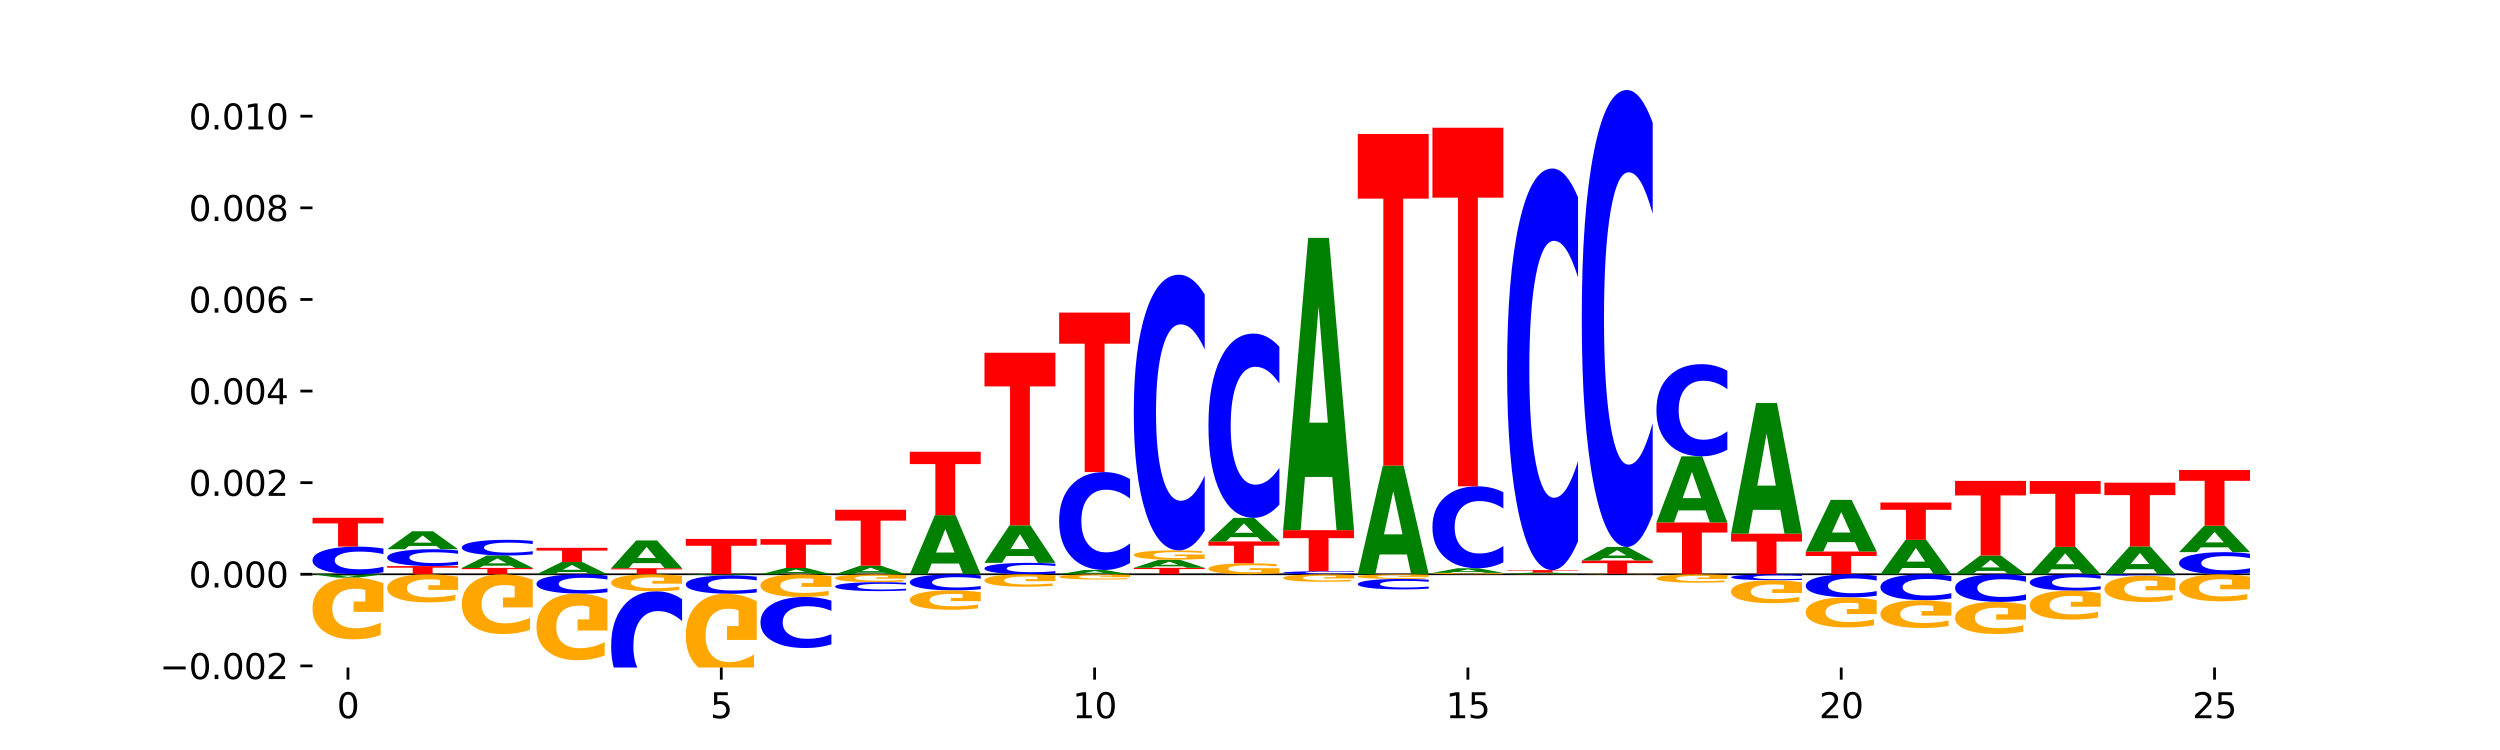 <?xml version="1.0" encoding="utf-8" standalone="no"?>
<!DOCTYPE svg PUBLIC "-//W3C//DTD SVG 1.1//EN"
  "http://www.w3.org/Graphics/SVG/1.1/DTD/svg11.dtd">
<svg xmlns:xlink="http://www.w3.org/1999/xlink" width="720pt" height="216pt" viewBox="0 0 720 216" xmlns="http://www.w3.org/2000/svg" version="1.1">
 <defs>
  <style type="text/css">*{stroke-linejoin: round; stroke-linecap: butt}</style>
 </defs>
 <g id="figure_1">
  <g id="patch_1">
   <path d="M 0 216 
L 720 216 
L 720 0 
L 0 0 
z
" style="fill: #ffffff"/>
  </g>
  <g id="axes_1">
   <g id="patch_2">
    <path d="M 90 192.24 
L 648 192.24 
L 648 25.92 
L 90 25.92 
z
" style="fill: #ffffff"/>
   </g>
   <g id="line2d_1">
    <path d="M 90 165.393 
L 648 165.393 
" clip-path="url(#p215712aae2)" style="fill: none; stroke: #000000; stroke-width: 0.5; stroke-linecap: square"/>
   </g>
   <g id="patch_3">
    <path d="M 110.428 164.822 
Q 108.719 165.105 106.871 165.249 
Q 105.024 165.393 103.011 165.393 
Q 97.01 165.393 93.505 164.32 
Q 90 163.246 90 161.41 
Q 90 159.568 93.505 158.496 
Q 97.01 157.422 103.011 157.422 
Q 105.024 157.422 106.871 157.567 
Q 108.719 157.71 110.428 157.993 
L 110.428 159.582 
Q 108.704 159.207 107.031 159.032 
Q 105.358 158.858 103.51 158.858 
Q 100.196 158.858 98.297 159.538 
Q 96.403 160.216 96.403 161.41 
Q 96.403 162.599 98.297 163.279 
Q 100.196 163.958 103.51 163.958 
Q 105.358 163.958 107.031 163.783 
Q 108.704 163.607 110.428 163.231 
L 110.428 164.822 
z
" clip-path="url(#p215712aae2)" style="fill: #0000ff"/>
   </g>
   <g id="patch_4">
    <path d="M 90 149.122 
L 110.428 149.122 
L 110.428 150.741 
L 103.079 150.741 
L 103.079 157.422 
L 97.363 157.422 
L 97.363 150.741 
L 90 150.741 
L 90 149.122 
z
" clip-path="url(#p215712aae2)" style="fill: #ff0000"/>
   </g>
   <g id="patch_5">
    <path d="M 111.503 163.036 
L 131.931 163.036 
L 131.931 163.496 
L 124.581 163.496 
L 124.581 165.393 
L 118.866 165.393 
L 118.866 163.496 
L 111.503 163.496 
L 111.503 163.036 
z
" clip-path="url(#p215712aae2)" style="fill: #ff0000"/>
   </g>
   <g id="patch_6">
    <path d="M 131.931 162.688 
Q 130.222 162.861 128.374 162.948 
Q 126.526 163.036 124.514 163.036 
Q 118.513 163.036 115.008 162.382 
Q 111.503 161.727 111.503 160.608 
Q 111.503 159.484 115.008 158.83 
Q 118.513 158.176 124.514 158.176 
Q 126.526 158.176 128.374 158.264 
Q 130.222 158.351 131.931 158.524 
L 131.931 159.493 
Q 130.206 159.264 128.534 159.158 
Q 126.861 159.051 125.013 159.051 
Q 121.699 159.051 119.8 159.466 
Q 117.906 159.88 117.906 160.608 
Q 117.906 161.332 119.8 161.747 
Q 121.699 162.161 125.013 162.161 
Q 126.861 162.161 128.534 162.054 
Q 130.206 161.947 131.931 161.718 
L 131.931 162.688 
z
" clip-path="url(#p215712aae2)" style="fill: #0000ff"/>
   </g>
   <g id="patch_7">
    <path d="M 125.653 157.234 
L 117.797 157.234 
L 116.557 158.176 
L 111.503 158.176 
L 118.72 153.003 
L 124.713 153.003 
L 131.931 158.176 
L 126.881 158.176 
L 125.653 157.234 
z
M 119.05 156.274 
L 124.388 156.274 
L 121.723 154.216 
L 119.05 156.274 
z
" clip-path="url(#p215712aae2)" style="fill: #008000"/>
   </g>
   <g id="patch_8">
    <path d="M 133.006 163.557 
L 153.434 163.557 
L 153.434 163.915 
L 146.084 163.915 
L 146.084 165.393 
L 140.369 165.393 
L 140.369 163.915 
L 133.006 163.915 
L 133.006 163.557 
z
" clip-path="url(#p215712aae2)" style="fill: #ff0000"/>
   </g>
   <g id="patch_9">
    <path d="M 147.156 162.906 
L 139.3 162.906 
L 138.059 163.557 
L 133.006 163.557 
L 140.223 159.982 
L 146.216 159.982 
L 153.434 163.557 
L 148.384 163.557 
L 147.156 162.906 
z
M 140.553 162.242 
L 145.891 162.242 
L 143.226 160.82 
L 140.553 162.242 
z
" clip-path="url(#p215712aae2)" style="fill: #008000"/>
   </g>
   <g id="patch_10">
    <path d="M 153.434 159.658 
Q 151.725 159.819 149.877 159.9 
Q 148.029 159.982 146.017 159.982 
Q 140.016 159.982 136.511 159.373 
Q 133.006 158.765 133.006 157.725 
Q 133.006 156.681 136.511 156.073 
Q 140.016 155.465 146.017 155.465 
Q 148.029 155.465 149.877 155.547 
Q 151.725 155.628 153.434 155.789 
L 153.434 156.689 
Q 151.709 156.477 150.037 156.378 
Q 148.364 156.279 146.516 156.279 
Q 143.202 156.279 141.302 156.664 
Q 139.408 157.048 139.408 157.725 
Q 139.408 158.398 141.302 158.784 
Q 143.202 159.168 146.516 159.168 
Q 148.364 159.168 150.037 159.069 
Q 151.709 158.969 153.434 158.757 
L 153.434 159.658 
z
" clip-path="url(#p215712aae2)" style="fill: #0000ff"/>
   </g>
   <g id="patch_11">
    <path d="M 168.659 164.753 
L 160.803 164.753 
L 159.562 165.393 
L 154.509 165.393 
L 161.726 161.878 
L 167.719 161.878 
L 174.936 165.393 
L 169.887 165.393 
L 168.659 164.753 
z
M 162.056 164.1 
L 167.393 164.1 
L 164.729 162.702 
L 162.056 164.1 
z
" clip-path="url(#p215712aae2)" style="fill: #008000"/>
   </g>
   <g id="patch_12">
    <path d="M 154.509 157.771 
L 174.936 157.771 
L 174.936 158.572 
L 167.587 158.572 
L 167.587 161.878 
L 161.872 161.878 
L 161.872 158.572 
L 154.509 158.572 
L 154.509 157.771 
z
" clip-path="url(#p215712aae2)" style="fill: #ff0000"/>
   </g>
   <g id="patch_13">
    <path d="M 176.012 163.645 
L 196.439 163.645 
L 196.439 163.986 
L 189.09 163.986 
L 189.09 165.393 
L 183.375 165.393 
L 183.375 163.986 
L 176.012 163.986 
L 176.012 163.645 
z
" clip-path="url(#p215712aae2)" style="fill: #ff0000"/>
   </g>
   <g id="patch_14">
    <path d="M 190.162 162.188 
L 182.306 162.188 
L 181.065 163.645 
L 176.012 163.645 
L 183.229 155.648 
L 189.222 155.648 
L 196.439 163.645 
L 191.39 163.645 
L 190.162 162.188 
z
M 183.559 160.704 
L 188.896 160.704 
L 186.232 157.523 
L 183.559 160.704 
z
" clip-path="url(#p215712aae2)" style="fill: #008000"/>
   </g>
   <g id="patch_15">
    <path d="M 197.514 155.204 
L 217.942 155.204 
L 217.942 157.192 
L 210.593 157.192 
L 210.593 165.393 
L 204.878 165.393 
L 204.878 157.192 
L 197.514 157.192 
L 197.514 155.204 
z
" clip-path="url(#p215712aae2)" style="fill: #ff0000"/>
   </g>
   <g id="patch_16">
    <path d="M 233.168 165.064 
L 225.311 165.064 
L 224.071 165.393 
L 219.017 165.393 
L 226.235 163.583 
L 232.228 163.583 
L 239.445 165.393 
L 234.396 165.393 
L 233.168 165.064 
z
M 226.564 164.728 
L 231.902 164.728 
L 229.237 164.007 
L 226.564 164.728 
z
" clip-path="url(#p215712aae2)" style="fill: #008000"/>
   </g>
   <g id="patch_17">
    <path d="M 219.017 155.253 
L 239.445 155.253 
L 239.445 156.877 
L 232.096 156.877 
L 232.096 163.583 
L 226.381 163.583 
L 226.381 156.877 
L 219.017 156.877 
L 219.017 155.253 
z
" clip-path="url(#p215712aae2)" style="fill: #ff0000"/>
   </g>
   <g id="patch_18">
    <path d="M 254.671 164.942 
L 246.814 164.942 
L 245.574 165.393 
L 240.52 165.393 
L 247.737 162.918 
L 253.731 162.918 
L 260.948 165.393 
L 255.898 165.393 
L 254.671 164.942 
z
M 248.067 164.483 
L 253.405 164.483 
L 250.74 163.498 
L 248.067 164.483 
z
" clip-path="url(#p215712aae2)" style="fill: #008000"/>
   </g>
   <g id="patch_19">
    <path d="M 240.52 146.804 
L 260.948 146.804 
L 260.948 149.947 
L 253.599 149.947 
L 253.599 162.918 
L 247.884 162.918 
L 247.884 149.947 
L 240.52 149.947 
L 240.52 146.804 
z
" clip-path="url(#p215712aae2)" style="fill: #ff0000"/>
   </g>
   <g id="patch_20">
    <path d="M 276.173 162.291 
L 268.317 162.291 
L 267.077 165.393 
L 262.023 165.393 
L 269.24 148.363 
L 275.234 148.363 
L 282.451 165.393 
L 277.401 165.393 
L 276.173 162.291 
z
M 269.57 159.13 
L 274.908 159.13 
L 272.243 152.356 
L 269.57 159.13 
z
" clip-path="url(#p215712aae2)" style="fill: #008000"/>
   </g>
   <g id="patch_21">
    <path d="M 262.023 130.099 
L 282.451 130.099 
L 282.451 133.661 
L 275.102 133.661 
L 275.102 148.363 
L 269.387 148.363 
L 269.387 133.661 
L 262.023 133.661 
L 262.023 130.099 
z
" clip-path="url(#p215712aae2)" style="fill: #ff0000"/>
   </g>
   <g id="patch_22">
    <path d="M 303.954 165.157 
Q 302.245 165.274 300.397 165.334 
Q 298.55 165.393 296.537 165.393 
Q 290.536 165.393 287.031 164.95 
Q 283.526 164.506 283.526 163.747 
Q 283.526 162.985 287.031 162.542 
Q 290.536 162.098 296.537 162.098 
Q 298.55 162.098 300.397 162.158 
Q 302.245 162.217 303.954 162.334 
L 303.954 162.991 
Q 302.23 162.836 300.557 162.764 
Q 298.884 162.692 297.036 162.692 
Q 293.722 162.692 291.823 162.973 
Q 289.929 163.253 289.929 163.747 
Q 289.929 164.238 291.823 164.519 
Q 293.722 164.8 297.036 164.8 
Q 298.884 164.8 300.557 164.728 
Q 302.23 164.655 303.954 164.5 
L 303.954 165.157 
z
" clip-path="url(#p215712aae2)" style="fill: #0000ff"/>
   </g>
   <g id="patch_23">
    <path d="M 297.676 160.129 
L 289.82 160.129 
L 288.58 162.098 
L 283.526 162.098 
L 290.743 151.29 
L 296.737 151.29 
L 303.954 162.098 
L 298.904 162.098 
L 297.676 160.129 
z
M 291.073 158.123 
L 296.411 158.123 
L 293.746 153.824 
L 291.073 158.123 
z
" clip-path="url(#p215712aae2)" style="fill: #008000"/>
   </g>
   <g id="patch_24">
    <path d="M 283.526 101.592 
L 303.954 101.592 
L 303.954 111.284 
L 296.605 111.284 
L 296.605 151.29 
L 290.89 151.29 
L 290.89 111.284 
L 283.526 111.284 
L 283.526 101.592 
z
" clip-path="url(#p215712aae2)" style="fill: #ff0000"/>
   </g>
   <g id="patch_25">
    <path d="M 319.179 165.168 
L 311.323 165.168 
L 310.083 165.393 
L 305.029 165.393 
L 312.246 164.156 
L 318.239 164.156 
L 325.457 165.393 
L 320.407 165.393 
L 319.179 165.168 
z
M 312.576 164.938 
L 317.914 164.938 
L 315.249 164.446 
L 312.576 164.938 
z
" clip-path="url(#p215712aae2)" style="fill: #008000"/>
   </g>
   <g id="patch_26">
    <path d="M 325.457 162.135 
Q 323.748 163.137 321.9 163.643 
Q 320.052 164.156 318.04 164.156 
Q 312.039 164.156 308.534 160.358 
Q 305.029 156.561 305.029 150.066 
Q 305.029 143.549 308.534 139.757 
Q 312.039 135.959 318.04 135.959 
Q 320.052 135.959 321.9 136.472 
Q 323.748 136.978 325.457 137.98 
L 325.457 143.601 
Q 323.732 142.273 322.06 141.655 
Q 320.387 141.038 318.539 141.038 
Q 315.225 141.038 313.326 143.444 
Q 311.432 145.843 311.432 150.066 
Q 311.432 154.272 313.326 156.677 
Q 315.225 159.077 318.539 159.077 
Q 320.387 159.077 322.06 158.46 
Q 323.732 157.836 325.457 156.508 
L 325.457 162.135 
z
" clip-path="url(#p215712aae2)" style="fill: #0000ff"/>
   </g>
   <g id="patch_27">
    <path d="M 305.029 90.026 
L 325.457 90.026 
L 325.457 98.984 
L 318.107 98.984 
L 318.107 135.959 
L 312.392 135.959 
L 312.392 98.984 
L 305.029 98.984 
L 305.029 90.026 
z
" clip-path="url(#p215712aae2)" style="fill: #ff0000"/>
   </g>
   <g id="patch_28">
    <path d="M 326.532 163.531 
L 346.96 163.531 
L 346.96 163.894 
L 339.61 163.894 
L 339.61 165.393 
L 333.895 165.393 
L 333.895 163.894 
L 326.532 163.894 
L 326.532 163.531 
z
" clip-path="url(#p215712aae2)" style="fill: #ff0000"/>
   </g>
   <g id="patch_29">
    <path d="M 340.682 163.105 
L 332.826 163.105 
L 331.585 163.531 
L 326.532 163.531 
L 333.749 161.197 
L 339.742 161.197 
L 346.96 163.531 
L 341.91 163.531 
L 340.682 163.105 
z
M 334.079 162.672 
L 339.417 162.672 
L 336.752 161.744 
L 334.079 162.672 
z
" clip-path="url(#p215712aae2)" style="fill: #008000"/>
   </g>
   <g id="patch_30">
    <path d="M 346.96 160.954 
Q 344.899 161.075 342.684 161.136 
Q 340.468 161.197 338.105 161.197 
Q 332.767 161.197 329.65 160.835 
Q 326.532 160.474 326.532 159.856 
Q 326.532 159.231 329.704 158.872 
Q 332.882 158.513 338.408 158.513 
Q 340.536 158.513 342.487 158.562 
Q 344.442 158.61 346.172 158.706 
L 346.172 159.241 
Q 344.387 159.118 342.619 159.058 
Q 340.852 158.997 339.076 158.997 
Q 335.789 158.997 334.008 159.22 
Q 332.227 159.442 332.227 159.856 
Q 332.227 160.266 333.944 160.49 
Q 335.661 160.713 338.82 160.713 
Q 339.68 160.713 340.417 160.701 
Q 341.154 160.687 341.74 160.66 
L 341.74 160.157 
L 338.375 160.157 
L 338.375 159.71 
L 346.96 159.71 
L 346.96 160.954 
z
" clip-path="url(#p215712aae2)" style="fill: #ffa600"/>
   </g>
   <g id="patch_31">
    <path d="M 346.96 152.823 
Q 345.251 155.643 343.403 157.07 
Q 341.555 158.513 339.543 158.513 
Q 333.542 158.513 330.037 147.821 
Q 326.532 137.128 326.532 118.843 
Q 326.532 100.491 330.037 89.815 
Q 333.542 79.123 339.543 79.123 
Q 341.555 79.123 343.403 80.566 
Q 345.251 81.993 346.96 84.813 
L 346.96 100.639 
Q 345.235 96.9 343.563 95.162 
Q 341.89 93.423 340.042 93.423 
Q 336.728 93.423 334.828 100.196 
Q 332.934 106.953 332.934 118.843 
Q 332.934 130.683 334.828 137.456 
Q 336.728 144.213 340.042 144.213 
Q 341.89 144.213 343.563 142.475 
Q 345.235 140.72 346.96 136.981 
L 346.96 152.823 
z
" clip-path="url(#p215712aae2)" style="fill: #0000ff"/>
   </g>
   <g id="patch_32">
    <path d="M 368.462 165.107 
Q 366.402 165.25 364.186 165.322 
Q 361.971 165.393 359.608 165.393 
Q 354.27 165.393 351.152 164.967 
Q 348.035 164.541 348.035 163.811 
Q 348.035 163.074 351.207 162.65 
Q 354.385 162.227 359.91 162.227 
Q 362.039 162.227 363.99 162.285 
Q 365.944 162.342 367.675 162.454 
L 367.675 163.085 
Q 365.89 162.941 364.122 162.869 
Q 362.355 162.798 360.579 162.798 
Q 357.292 162.798 355.511 163.06 
Q 353.73 163.323 353.73 163.811 
Q 353.73 164.295 355.447 164.56 
Q 357.164 164.823 360.322 164.823 
Q 361.183 164.823 361.92 164.808 
Q 362.657 164.792 363.243 164.76 
L 363.243 164.167 
L 359.878 164.167 
L 359.878 163.639 
L 368.462 163.639 
L 368.462 165.107 
z
" clip-path="url(#p215712aae2)" style="fill: #ffa600"/>
   </g>
   <g id="patch_33">
    <path d="M 348.035 155.94 
L 368.462 155.94 
L 368.462 157.166 
L 361.113 157.166 
L 361.113 162.227 
L 355.398 162.227 
L 355.398 157.166 
L 348.035 157.166 
L 348.035 155.94 
z
" clip-path="url(#p215712aae2)" style="fill: #ff0000"/>
   </g>
   <g id="patch_34">
    <path d="M 362.185 154.703 
L 354.329 154.703 
L 353.088 155.94 
L 348.035 155.94 
L 355.252 149.147 
L 361.245 149.147 
L 368.462 155.94 
L 363.413 155.94 
L 362.185 154.703 
z
M 355.582 153.442 
L 360.919 153.442 
L 358.255 150.74 
L 355.582 153.442 
z
" clip-path="url(#p215712aae2)" style="fill: #008000"/>
   </g>
   <g id="patch_35">
    <path d="M 368.462 145.343 
Q 366.754 147.229 364.906 148.183 
Q 363.058 149.147 361.046 149.147 
Q 355.045 149.147 351.54 141.999 
Q 348.035 134.851 348.035 122.626 
Q 348.035 110.358 351.54 103.221 
Q 355.045 96.072 361.046 96.072 
Q 363.058 96.072 364.906 97.037 
Q 366.754 97.991 368.462 99.877 
L 368.462 110.457 
Q 366.738 107.957 365.066 106.795 
Q 363.393 105.633 361.545 105.633 
Q 358.231 105.633 356.331 110.161 
Q 354.437 114.678 354.437 122.626 
Q 354.437 130.542 356.331 135.07 
Q 358.231 139.587 361.545 139.587 
Q 363.393 139.587 365.066 138.425 
Q 366.738 137.252 368.462 134.752 
L 368.462 145.343 
z
" clip-path="url(#p215712aae2)" style="fill: #0000ff"/>
   </g>
   <g id="patch_36">
    <path d="M 389.965 165.33 
Q 388.257 165.361 386.409 165.377 
Q 384.561 165.393 382.549 165.393 
Q 376.548 165.393 373.043 165.274 
Q 369.538 165.155 369.538 164.952 
Q 369.538 164.748 373.043 164.629 
Q 376.548 164.51 382.549 164.51 
Q 384.561 164.51 386.409 164.526 
Q 388.257 164.542 389.965 164.573 
L 389.965 164.749 
Q 388.241 164.708 386.568 164.688 
Q 384.896 164.669 383.048 164.669 
Q 379.733 164.669 377.834 164.744 
Q 375.94 164.82 375.94 164.952 
Q 375.94 165.084 377.834 165.159 
Q 379.733 165.234 383.048 165.234 
Q 384.896 165.234 386.568 165.215 
Q 388.241 165.195 389.965 165.154 
L 389.965 165.33 
z
" clip-path="url(#p215712aae2)" style="fill: #0000ff"/>
   </g>
   <g id="patch_37">
    <path d="M 369.538 152.687 
L 389.965 152.687 
L 389.965 154.993 
L 382.616 154.993 
L 382.616 164.51 
L 376.901 164.51 
L 376.901 154.993 
L 369.538 154.993 
L 369.538 152.687 
z
" clip-path="url(#p215712aae2)" style="fill: #ff0000"/>
   </g>
   <g id="patch_38">
    <path d="M 383.688 137.35 
L 375.832 137.35 
L 374.591 152.687 
L 369.538 152.687 
L 376.755 68.497 
L 382.748 68.497 
L 389.965 152.687 
L 384.916 152.687 
L 383.688 137.35 
z
M 377.085 121.724 
L 382.422 121.724 
L 379.758 88.236 
L 377.085 121.724 
z
" clip-path="url(#p215712aae2)" style="fill: #008000"/>
   </g>
   <g id="patch_39">
    <path d="M 405.191 159.693 
L 397.335 159.693 
L 396.094 165.393 
L 391.04 165.393 
L 398.258 134.102 
L 404.251 134.102 
L 411.468 165.393 
L 406.419 165.393 
L 405.191 159.693 
z
M 398.588 153.885 
L 403.925 153.885 
L 401.261 141.438 
L 398.588 153.885 
z
" clip-path="url(#p215712aae2)" style="fill: #008000"/>
   </g>
   <g id="patch_40">
    <path d="M 391.04 38.58 
L 411.468 38.58 
L 411.468 57.209 
L 404.119 57.209 
L 404.119 134.102 
L 398.404 134.102 
L 398.404 57.209 
L 391.04 57.209 
L 391.04 38.58 
z
" clip-path="url(#p215712aae2)" style="fill: #ff0000"/>
   </g>
   <g id="patch_41">
    <path d="M 432.971 165.357 
Q 430.911 165.375 428.695 165.384 
Q 426.479 165.393 424.117 165.393 
Q 418.779 165.393 415.661 165.338 
Q 412.543 165.284 412.543 165.19 
Q 412.543 165.095 415.716 165.04 
Q 418.893 164.986 424.419 164.986 
Q 426.548 164.986 428.498 164.993 
Q 430.453 165 432.184 165.015 
L 432.184 165.096 
Q 430.398 165.077 428.631 165.068 
Q 426.864 165.059 425.088 165.059 
Q 421.8 165.059 420.019 165.093 
Q 418.239 165.127 418.239 165.19 
Q 418.239 165.252 419.955 165.286 
Q 421.672 165.32 424.831 165.32 
Q 425.692 165.32 426.429 165.318 
Q 427.166 165.316 427.752 165.312 
L 427.752 165.235 
L 424.387 165.235 
L 424.387 165.167 
L 432.971 165.167 
L 432.971 165.357 
z
" clip-path="url(#p215712aae2)" style="fill: #ffa600"/>
   </g>
   <g id="patch_42">
    <path d="M 426.694 164.744 
L 418.837 164.744 
L 417.597 164.986 
L 412.543 164.986 
L 419.761 163.658 
L 425.754 163.658 
L 432.971 164.986 
L 427.922 164.986 
L 426.694 164.744 
z
M 420.09 164.497 
L 425.428 164.497 
L 422.763 163.969 
L 420.09 164.497 
z
" clip-path="url(#p215712aae2)" style="fill: #008000"/>
   </g>
   <g id="patch_43">
    <path d="M 432.971 161.966 
Q 431.262 162.805 429.415 163.229 
Q 427.567 163.658 425.555 163.658 
Q 419.553 163.658 416.048 160.48 
Q 412.543 157.302 412.543 151.866 
Q 412.543 146.412 416.048 143.239 
Q 419.553 140.06 425.555 140.06 
Q 427.567 140.06 429.415 140.489 
Q 431.262 140.913 432.971 141.752 
L 432.971 146.456 
Q 431.247 145.344 429.574 144.828 
Q 427.901 144.311 426.054 144.311 
Q 422.739 144.311 420.84 146.324 
Q 418.946 148.332 418.946 151.866 
Q 418.946 155.386 420.84 157.399 
Q 422.739 159.407 426.054 159.407 
Q 427.901 159.407 429.574 158.891 
Q 431.247 158.369 432.971 157.258 
L 432.971 161.966 
z
" clip-path="url(#p215712aae2)" style="fill: #0000ff"/>
   </g>
   <g id="patch_44">
    <path d="M 412.543 36.788 
L 432.971 36.788 
L 432.971 56.929 
L 425.622 56.929 
L 425.622 140.06 
L 419.907 140.06 
L 419.907 56.929 
L 412.543 56.929 
L 412.543 36.788 
z
" clip-path="url(#p215712aae2)" style="fill: #ff0000"/>
   </g>
   <g id="patch_45">
    <path d="M 454.474 165.386 
Q 452.414 165.39 450.198 165.392 
Q 447.982 165.393 445.62 165.393 
Q 440.282 165.393 437.164 165.382 
Q 434.046 165.371 434.046 165.352 
Q 434.046 165.333 437.219 165.322 
Q 440.396 165.311 445.922 165.311 
Q 448.051 165.311 450.001 165.312 
Q 451.956 165.314 453.687 165.317 
L 453.687 165.333 
Q 451.901 165.329 450.134 165.328 
Q 448.367 165.326 446.59 165.326 
Q 443.303 165.326 441.522 165.333 
Q 439.741 165.339 439.741 165.352 
Q 439.741 165.365 441.458 165.372 
Q 443.175 165.379 446.334 165.379 
Q 447.195 165.379 447.932 165.378 
Q 448.669 165.378 449.255 165.377 
L 449.255 165.361 
L 445.89 165.361 
L 445.89 165.348 
L 454.474 165.348 
L 454.474 165.386 
z
" clip-path="url(#p215712aae2)" style="fill: #ffa600"/>
   </g>
   <g id="patch_46">
    <path d="M 448.197 165.235 
L 440.34 165.235 
L 439.1 165.311 
L 434.046 165.311 
L 441.263 164.892 
L 447.257 164.892 
L 454.474 165.311 
L 449.424 165.311 
L 448.197 165.235 
z
M 441.593 165.157 
L 446.931 165.157 
L 444.266 164.99 
L 441.593 165.157 
z
" clip-path="url(#p215712aae2)" style="fill: #008000"/>
   </g>
   <g id="patch_47">
    <path d="M 434.046 164.192 
L 454.474 164.192 
L 454.474 164.328 
L 447.125 164.328 
L 447.125 164.892 
L 441.41 164.892 
L 441.41 164.328 
L 434.046 164.328 
L 434.046 164.192 
z
" clip-path="url(#p215712aae2)" style="fill: #ff0000"/>
   </g>
   <g id="patch_48">
    <path d="M 454.474 155.901 
Q 452.765 160.011 450.918 162.089 
Q 449.07 164.192 447.057 164.192 
Q 441.056 164.192 437.551 148.614 
Q 434.046 133.036 434.046 106.396 
Q 434.046 79.661 437.551 64.107 
Q 441.056 48.529 447.057 48.529 
Q 449.07 48.529 450.918 50.632 
Q 452.765 52.71 454.474 56.82 
L 454.474 79.876 
Q 452.75 74.429 451.077 71.896 
Q 449.404 69.363 447.557 69.363 
Q 444.242 69.363 442.343 79.231 
Q 440.449 89.074 440.449 106.396 
Q 440.449 123.647 442.343 133.514 
Q 444.242 143.358 447.557 143.358 
Q 449.404 143.358 451.077 140.825 
Q 452.75 138.269 454.474 132.821 
L 454.474 155.901 
z
" clip-path="url(#p215712aae2)" style="fill: #0000ff"/>
   </g>
   <g id="patch_49">
    <path d="M 475.977 165.382 
Q 473.917 165.388 471.701 165.391 
Q 469.485 165.393 467.123 165.393 
Q 461.785 165.393 458.667 165.376 
Q 455.549 165.359 455.549 165.33 
Q 455.549 165.301 458.722 165.284 
Q 461.899 165.267 467.425 165.267 
Q 469.554 165.267 471.504 165.269 
Q 473.459 165.272 475.189 165.276 
L 475.189 165.301 
Q 473.404 165.296 471.637 165.293 
Q 469.87 165.29 468.093 165.29 
Q 464.806 165.29 463.025 165.3 
Q 461.244 165.311 461.244 165.33 
Q 461.244 165.35 462.961 165.36 
Q 464.678 165.371 467.837 165.371 
Q 468.698 165.371 469.435 165.37 
Q 470.172 165.369 470.758 165.368 
L 470.758 165.344 
L 467.393 165.344 
L 467.393 165.323 
L 475.977 165.323 
L 475.977 165.382 
z
" clip-path="url(#p215712aae2)" style="fill: #ffa600"/>
   </g>
   <g id="patch_50">
    <path d="M 455.549 161.431 
L 475.977 161.431 
L 475.977 162.179 
L 468.628 162.179 
L 468.628 165.267 
L 462.913 165.267 
L 462.913 162.179 
L 455.549 162.179 
L 455.549 161.431 
z
" clip-path="url(#p215712aae2)" style="fill: #ff0000"/>
   </g>
   <g id="patch_51">
    <path d="M 469.699 160.719 
L 461.843 160.719 
L 460.603 161.431 
L 455.549 161.431 
L 462.766 157.522 
L 468.76 157.522 
L 475.977 161.431 
L 470.927 161.431 
L 469.699 160.719 
z
M 463.096 159.993 
L 468.434 159.993 
L 465.769 158.438 
L 463.096 159.993 
z
" clip-path="url(#p215712aae2)" style="fill: #008000"/>
   </g>
   <g id="patch_52">
    <path d="M 475.977 148.089 
Q 474.268 152.765 472.42 155.13 
Q 470.573 157.522 468.56 157.522 
Q 462.559 157.522 459.054 139.797 
Q 455.549 122.073 455.549 91.762 
Q 455.549 61.342 459.054 43.645 
Q 462.559 25.92 468.56 25.92 
Q 470.573 25.92 472.42 28.312 
Q 474.268 30.677 475.977 35.353 
L 475.977 61.587 
Q 474.253 55.388 472.58 52.507 
Q 470.907 49.625 469.06 49.625 
Q 465.745 49.625 463.846 60.853 
Q 461.952 72.053 461.952 91.762 
Q 461.952 111.389 463.846 122.617 
Q 465.745 133.817 469.06 133.817 
Q 470.907 133.817 472.58 130.935 
Q 474.253 128.026 475.977 121.828 
L 475.977 148.089 
z
" clip-path="url(#p215712aae2)" style="fill: #0000ff"/>
   </g>
   <g id="patch_53">
    <path d="M 477.052 150.471 
L 497.48 150.471 
L 497.48 153.381 
L 490.131 153.381 
L 490.131 165.393 
L 484.416 165.393 
L 484.416 153.381 
L 477.052 153.381 
L 477.052 150.471 
z
" clip-path="url(#p215712aae2)" style="fill: #ff0000"/>
   </g>
   <g id="patch_54">
    <path d="M 491.202 147 
L 483.346 147 
L 482.106 150.471 
L 477.052 150.471 
L 484.269 131.419 
L 490.263 131.419 
L 497.48 150.471 
L 492.43 150.471 
L 491.202 147 
z
M 484.599 143.464 
L 489.937 143.464 
L 487.272 135.886 
L 484.599 143.464 
z
" clip-path="url(#p215712aae2)" style="fill: #008000"/>
   </g>
   <g id="patch_55">
    <path d="M 497.48 129.516 
Q 495.771 130.459 493.923 130.936 
Q 492.076 131.419 490.063 131.419 
Q 484.062 131.419 480.557 127.844 
Q 477.052 124.269 477.052 118.156 
Q 477.052 112.021 480.557 108.452 
Q 484.062 104.877 490.063 104.877 
Q 492.076 104.877 493.923 105.359 
Q 495.771 105.836 497.48 106.779 
L 497.48 112.07 
Q 495.756 110.82 494.083 110.239 
Q 492.41 109.658 490.562 109.658 
Q 487.248 109.658 485.349 111.922 
Q 483.455 114.181 483.455 118.156 
Q 483.455 122.115 485.349 124.379 
Q 487.248 126.638 490.562 126.638 
Q 492.41 126.638 494.083 126.057 
Q 495.756 125.47 497.48 124.22 
L 497.48 129.516 
z
" clip-path="url(#p215712aae2)" style="fill: #0000ff"/>
   </g>
   <g id="patch_56">
    <path d="M 498.555 153.7 
L 518.983 153.7 
L 518.983 155.981 
L 511.633 155.981 
L 511.633 165.393 
L 505.918 165.393 
L 505.918 155.981 
L 498.555 155.981 
L 498.555 153.7 
z
" clip-path="url(#p215712aae2)" style="fill: #ff0000"/>
   </g>
   <g id="patch_57">
    <path d="M 512.705 146.843 
L 504.849 146.843 
L 503.609 153.7 
L 498.555 153.7 
L 505.772 116.057 
L 511.765 116.057 
L 518.983 153.7 
L 513.933 153.7 
L 512.705 146.843 
z
M 506.102 139.856 
L 511.44 139.856 
L 508.775 124.883 
L 506.102 139.856 
z
" clip-path="url(#p215712aae2)" style="fill: #008000"/>
   </g>
   <g id="patch_58">
    <path d="M 520.058 158.844 
L 540.486 158.844 
L 540.486 160.122 
L 533.136 160.122 
L 533.136 165.393 
L 527.421 165.393 
L 527.421 160.122 
L 520.058 160.122 
L 520.058 158.844 
z
" clip-path="url(#p215712aae2)" style="fill: #ff0000"/>
   </g>
   <g id="patch_59">
    <path d="M 534.208 156.134 
L 526.352 156.134 
L 525.111 158.844 
L 520.058 158.844 
L 527.275 143.966 
L 533.268 143.966 
L 540.486 158.844 
L 535.436 158.844 
L 534.208 156.134 
z
M 527.605 153.372 
L 532.943 153.372 
L 530.278 147.454 
L 527.605 153.372 
z
" clip-path="url(#p215712aae2)" style="fill: #008000"/>
   </g>
   <g id="patch_60">
    <path d="M 555.711 163.588 
L 547.855 163.588 
L 546.614 165.393 
L 541.561 165.393 
L 548.778 155.482 
L 554.771 155.482 
L 561.988 165.393 
L 556.939 165.393 
L 555.711 163.588 
z
M 549.108 161.748 
L 554.446 161.748 
L 551.781 157.806 
L 549.108 161.748 
z
" clip-path="url(#p215712aae2)" style="fill: #008000"/>
   </g>
   <g id="patch_61">
    <path d="M 541.561 144.724 
L 561.988 144.724 
L 561.988 146.822 
L 554.639 146.822 
L 554.639 155.482 
L 548.924 155.482 
L 548.924 146.822 
L 541.561 146.822 
L 541.561 144.724 
z
" clip-path="url(#p215712aae2)" style="fill: #ff0000"/>
   </g>
   <g id="patch_62">
    <path d="M 577.214 164.41 
L 569.358 164.41 
L 568.117 165.393 
L 563.064 165.393 
L 570.281 159.997 
L 576.274 159.997 
L 583.491 165.393 
L 578.442 165.393 
L 577.214 164.41 
z
M 570.611 163.409 
L 575.948 163.409 
L 573.284 161.262 
L 570.611 163.409 
z
" clip-path="url(#p215712aae2)" style="fill: #008000"/>
   </g>
   <g id="patch_63">
    <path d="M 563.064 138.495 
L 583.491 138.495 
L 583.491 142.688 
L 576.142 142.688 
L 576.142 159.997 
L 570.427 159.997 
L 570.427 142.688 
L 563.064 142.688 
L 563.064 138.495 
z
" clip-path="url(#p215712aae2)" style="fill: #ff0000"/>
   </g>
   <g id="patch_64">
    <path d="M 598.717 163.954 
L 590.861 163.954 
L 589.62 165.393 
L 584.566 165.393 
L 591.784 157.493 
L 597.777 157.493 
L 604.994 165.393 
L 599.945 165.393 
L 598.717 163.954 
z
M 592.114 162.488 
L 597.451 162.488 
L 594.787 159.346 
L 592.114 162.488 
z
" clip-path="url(#p215712aae2)" style="fill: #008000"/>
   </g>
   <g id="patch_65">
    <path d="M 584.566 138.534 
L 604.994 138.534 
L 604.994 142.231 
L 597.645 142.231 
L 597.645 157.493 
L 591.93 157.493 
L 591.93 142.231 
L 584.566 142.231 
L 584.566 138.534 
z
" clip-path="url(#p215712aae2)" style="fill: #ff0000"/>
   </g>
   <g id="patch_66">
    <path d="M 620.22 163.932 
L 612.363 163.932 
L 611.123 165.393 
L 606.069 165.393 
L 613.287 157.371 
L 619.28 157.371 
L 626.497 165.393 
L 621.448 165.393 
L 620.22 163.932 
z
M 613.616 162.443 
L 618.954 162.443 
L 616.29 159.252 
L 613.616 162.443 
z
" clip-path="url(#p215712aae2)" style="fill: #008000"/>
   </g>
   <g id="patch_67">
    <path d="M 606.069 139.013 
L 626.497 139.013 
L 626.497 142.594 
L 619.148 142.594 
L 619.148 157.371 
L 613.433 157.371 
L 613.433 142.594 
L 606.069 142.594 
L 606.069 139.013 
z
" clip-path="url(#p215712aae2)" style="fill: #ff0000"/>
   </g>
   <g id="patch_68">
    <path d="M 648 164.936 
Q 646.291 165.163 644.444 165.278 
Q 642.596 165.393 640.583 165.393 
Q 634.582 165.393 631.077 164.535 
Q 627.572 163.676 627.572 162.208 
Q 627.572 160.735 631.077 159.878 
Q 634.582 159.019 640.583 159.019 
Q 642.596 159.019 644.444 159.135 
Q 646.291 159.25 648 159.476 
L 648 160.747 
Q 646.276 160.446 644.603 160.307 
Q 642.93 160.167 641.083 160.167 
Q 637.768 160.167 635.869 160.711 
Q 633.975 161.254 633.975 162.208 
Q 633.975 163.159 635.869 163.703 
Q 637.768 164.245 641.083 164.245 
Q 642.93 164.245 644.603 164.106 
Q 646.276 163.965 648 163.665 
L 648 164.936 
z
" clip-path="url(#p215712aae2)" style="fill: #0000ff"/>
   </g>
   <g id="patch_69">
    <path d="M 641.723 157.632 
L 633.866 157.632 
L 632.626 159.019 
L 627.572 159.019 
L 634.789 151.404 
L 640.783 151.404 
L 648 159.019 
L 642.95 159.019 
L 641.723 157.632 
z
M 635.119 156.218 
L 640.457 156.218 
L 637.792 153.189 
L 635.119 156.218 
z
" clip-path="url(#p215712aae2)" style="fill: #008000"/>
   </g>
   <g id="patch_70">
    <path d="M 627.572 135.346 
L 648 135.346 
L 648 138.478 
L 640.651 138.478 
L 640.651 151.404 
L 634.936 151.404 
L 634.936 138.478 
L 627.572 138.478 
L 627.572 135.346 
z
" clip-path="url(#p215712aae2)" style="fill: #ff0000"/>
   </g>
   <g id="patch_71">
    <path d="M 104.15 165.571 
L 96.294 165.571 
L 95.054 165.393 
L 90 165.393 
L 97.217 166.367 
L 103.211 166.367 
L 110.428 165.393 
L 105.378 165.393 
L 104.15 165.571 
z
M 97.547 165.751 
L 102.885 165.751 
L 100.22 166.139 
L 97.547 165.751 
z
" clip-path="url(#p215712aae2)" style="fill: #008000"/>
   </g>
   <g id="patch_72">
    <path d="M 110.428 167.975 
Q 108.368 167.171 106.152 166.767 
Q 103.936 166.367 101.574 166.367 
Q 96.235 166.367 93.118 168.76 
Q 90 171.154 90 175.247 
Q 90 179.387 93.173 181.762 
Q 96.35 184.137 101.876 184.137 
Q 104.005 184.137 105.955 183.814 
Q 107.91 183.495 109.64 182.864 
L 109.64 179.321 
Q 107.855 180.133 106.088 180.533 
Q 104.32 180.937 102.544 180.937 
Q 99.257 180.937 97.476 179.461 
Q 95.695 177.989 95.695 175.247 
Q 95.695 172.53 97.412 171.047 
Q 99.129 169.568 102.288 169.568 
Q 103.148 169.568 103.886 169.652 
Q 104.623 169.741 105.209 169.924 
L 105.209 173.25 
L 101.844 173.25 
L 101.844 176.212 
L 110.428 176.212 
L 110.428 167.975 
z
" clip-path="url(#p215712aae2)" style="fill: #ffa600"/>
   </g>
   <g id="patch_73">
    <path d="M 131.931 166.126 
Q 129.87 165.76 127.655 165.576 
Q 125.439 165.393 123.076 165.393 
Q 117.738 165.393 114.621 166.485 
Q 111.503 167.576 111.503 169.442 
Q 111.503 171.33 114.676 172.412 
Q 117.853 173.495 123.379 173.495 
Q 125.507 173.495 127.458 173.348 
Q 129.413 173.202 131.143 172.914 
L 131.143 171.299 
Q 129.358 171.669 127.591 171.852 
Q 125.823 172.036 124.047 172.036 
Q 120.76 172.036 118.979 171.363 
Q 117.198 170.692 117.198 169.442 
Q 117.198 168.203 118.915 167.527 
Q 120.632 166.853 123.791 166.853 
Q 124.651 166.853 125.388 166.891 
Q 126.126 166.931 126.712 167.015 
L 126.712 168.531 
L 123.347 168.531 
L 123.347 169.882 
L 131.931 169.882 
L 131.931 166.126 
z
" clip-path="url(#p215712aae2)" style="fill: #ffa600"/>
   </g>
   <g id="patch_74">
    <path d="M 153.434 166.951 
Q 151.373 166.172 149.158 165.781 
Q 146.942 165.393 144.579 165.393 
Q 139.241 165.393 136.124 167.712 
Q 133.006 170.031 133.006 173.997 
Q 133.006 178.008 136.178 180.31 
Q 139.356 182.611 144.882 182.611 
Q 147.01 182.611 148.961 182.298 
Q 150.916 181.988 152.646 181.377 
L 152.646 177.944 
Q 150.861 178.73 149.093 179.118 
Q 147.326 179.509 145.55 179.509 
Q 142.263 179.509 140.482 178.08 
Q 138.701 176.653 138.701 173.997 
Q 138.701 171.365 140.418 169.928 
Q 142.135 168.495 145.294 168.495 
Q 146.154 168.495 146.891 168.577 
Q 147.628 168.662 148.214 168.84 
L 148.214 172.062 
L 144.849 172.062 
L 144.849 174.932 
L 153.434 174.932 
L 153.434 166.951 
z
" clip-path="url(#p215712aae2)" style="fill: #ffa600"/>
   </g>
   <g id="patch_75">
    <path d="M 174.936 165.793 
Q 173.228 165.595 171.38 165.495 
Q 169.532 165.393 167.52 165.393 
Q 161.519 165.393 158.014 166.144 
Q 154.509 166.895 154.509 168.179 
Q 154.509 169.468 158.014 170.217 
Q 161.519 170.968 167.52 170.968 
Q 169.532 170.968 171.38 170.867 
Q 173.228 170.767 174.936 170.569 
L 174.936 169.457 
Q 173.212 169.72 171.54 169.842 
Q 169.867 169.964 168.019 169.964 
Q 164.705 169.964 162.805 169.488 
Q 160.911 169.014 160.911 168.179 
Q 160.911 167.348 162.805 166.872 
Q 164.705 166.398 168.019 166.398 
Q 169.867 166.398 171.54 166.52 
Q 173.212 166.643 174.936 166.905 
L 174.936 165.793 
z
" clip-path="url(#p215712aae2)" style="fill: #0000ff"/>
   </g>
   <g id="patch_76">
    <path d="M 174.936 172.703 
Q 172.876 171.835 170.66 171.4 
Q 168.445 170.968 166.082 170.968 
Q 160.744 170.968 157.626 173.55 
Q 154.509 176.132 154.509 180.548 
Q 154.509 185.015 157.681 187.577 
Q 160.859 190.139 166.384 190.139 
Q 168.513 190.139 170.464 189.79 
Q 172.418 189.446 174.149 188.765 
L 174.149 184.943 
Q 172.363 185.818 170.596 186.25 
Q 168.829 186.686 167.053 186.686 
Q 163.766 186.686 161.985 185.094 
Q 160.204 183.506 160.204 180.548 
Q 160.204 177.617 161.921 176.017 
Q 163.638 174.421 166.796 174.421 
Q 167.657 174.421 168.394 174.512 
Q 169.131 174.607 169.717 174.805 
L 169.717 178.393 
L 166.352 178.393 
L 166.352 181.589 
L 174.936 181.589 
L 174.936 172.703 
z
" clip-path="url(#p215712aae2)" style="fill: #ffa600"/>
   </g>
   <g id="patch_77">
    <path d="M 196.439 172.554 
Q 194.731 171.428 192.883 170.858 
Q 191.035 170.282 189.023 170.282 
Q 183.022 170.282 179.517 174.552 
Q 176.012 178.822 176.012 186.124 
Q 176.012 193.452 179.517 197.716 
Q 183.022 201.986 189.023 201.986 
Q 191.035 201.986 192.883 201.409 
Q 194.731 200.84 196.439 199.713 
L 196.439 193.393 
Q 194.715 194.886 193.042 195.581 
Q 191.37 196.275 189.522 196.275 
Q 186.207 196.275 184.308 193.57 
Q 182.414 190.872 182.414 186.124 
Q 182.414 181.395 184.308 178.691 
Q 186.207 175.993 189.522 175.993 
Q 191.37 175.993 193.042 176.687 
Q 194.715 177.387 196.439 178.881 
L 196.439 172.554 
z
" clip-path="url(#p215712aae2)" style="fill: #0000ff"/>
   </g>
   <g id="patch_78">
    <path d="M 196.439 165.836 
Q 194.379 165.615 192.163 165.503 
Q 189.947 165.393 187.585 165.393 
Q 182.247 165.393 179.129 166.052 
Q 176.012 166.71 176.012 167.836 
Q 176.012 168.975 179.184 169.628 
Q 182.361 170.282 187.887 170.282 
Q 190.016 170.282 191.966 170.193 
Q 193.921 170.105 195.652 169.931 
L 195.652 168.957 
Q 193.866 169.18 192.099 169.29 
Q 190.332 169.401 188.556 169.401 
Q 185.269 169.401 183.488 168.995 
Q 181.707 168.59 181.707 167.836 
Q 181.707 167.089 183.424 166.681 
Q 185.14 166.274 188.299 166.274 
Q 189.16 166.274 189.897 166.297 
Q 190.634 166.321 191.22 166.372 
L 191.22 167.287 
L 187.855 167.287 
L 187.855 168.102 
L 196.439 168.102 
L 196.439 165.836 
z
" clip-path="url(#p215712aae2)" style="fill: #ffa600"/>
   </g>
   <g id="patch_79">
    <path d="M 211.665 165.452 
L 203.809 165.452 
L 202.568 165.393 
L 197.514 165.393 
L 204.732 165.714 
L 210.725 165.714 
L 217.942 165.393 
L 212.893 165.393 
L 211.665 165.452 
z
M 205.062 165.511 
L 210.399 165.511 
L 207.735 165.639 
L 205.062 165.511 
z
" clip-path="url(#p215712aae2)" style="fill: #008000"/>
   </g>
   <g id="patch_80">
    <path d="M 217.942 166.094 
Q 216.233 165.906 214.386 165.811 
Q 212.538 165.714 210.526 165.714 
Q 204.524 165.714 201.019 166.427 
Q 197.514 167.14 197.514 168.359 
Q 197.514 169.583 201.019 170.295 
Q 204.524 171.008 210.526 171.008 
Q 212.538 171.008 214.386 170.912 
Q 216.233 170.816 217.942 170.628 
L 217.942 169.573 
Q 216.218 169.822 214.545 169.938 
Q 212.873 170.054 211.025 170.054 
Q 207.71 170.054 205.811 169.603 
Q 203.917 169.152 203.917 168.359 
Q 203.917 167.57 205.811 167.118 
Q 207.71 166.668 211.025 166.668 
Q 212.873 166.668 214.545 166.784 
Q 216.218 166.901 217.942 167.15 
L 217.942 166.094 
z
" clip-path="url(#p215712aae2)" style="fill: #0000ff"/>
   </g>
   <g id="patch_81">
    <path d="M 217.942 173.179 
Q 215.882 172.093 213.666 171.548 
Q 211.45 171.008 209.088 171.008 
Q 203.75 171.008 200.632 174.24 
Q 197.514 177.473 197.514 183.001 
Q 197.514 188.593 200.687 191.801 
Q 203.864 195.008 209.39 195.008 
Q 211.519 195.008 213.469 194.572 
Q 215.424 194.141 217.155 193.288 
L 217.155 188.504 
Q 215.369 189.599 213.602 190.14 
Q 211.835 190.685 210.059 190.685 
Q 206.771 190.685 204.991 188.692 
Q 203.21 186.704 203.21 183.001 
Q 203.21 179.332 204.926 177.329 
Q 206.643 175.331 209.802 175.331 
Q 210.663 175.331 211.4 175.445 
Q 212.137 175.564 212.723 175.812 
L 212.723 180.304 
L 209.358 180.304 
L 209.358 184.304 
L 217.942 184.304 
L 217.942 173.179 
z
" clip-path="url(#p215712aae2)" style="fill: #ffa600"/>
   </g>
   <g id="patch_82">
    <path d="M 239.445 172.98 
Q 237.736 172.457 235.889 172.193 
Q 234.041 171.925 232.029 171.925 
Q 226.027 171.925 222.522 173.906 
Q 219.017 175.888 219.017 179.276 
Q 219.017 182.677 222.522 184.655 
Q 226.027 186.636 232.029 186.636 
Q 234.041 186.636 235.889 186.369 
Q 237.736 186.105 239.445 185.582 
L 239.445 182.649 
Q 237.721 183.342 236.048 183.664 
Q 234.375 183.987 232.528 183.987 
Q 229.213 183.987 227.314 182.731 
Q 225.42 181.479 225.42 179.276 
Q 225.42 177.082 227.314 175.827 
Q 229.213 174.575 232.528 174.575 
Q 234.375 174.575 236.048 174.897 
Q 237.721 175.222 239.445 175.915 
L 239.445 172.98 
z
" clip-path="url(#p215712aae2)" style="fill: #0000ff"/>
   </g>
   <g id="patch_83">
    <path d="M 239.445 165.984 
Q 237.385 165.689 235.169 165.54 
Q 232.953 165.393 230.591 165.393 
Q 225.253 165.393 222.135 166.273 
Q 219.017 167.153 219.017 168.657 
Q 219.017 170.179 222.19 171.052 
Q 225.367 171.925 230.893 171.925 
Q 233.022 171.925 234.972 171.806 
Q 236.927 171.689 238.658 171.457 
L 238.658 170.155 
Q 236.872 170.453 235.105 170.6 
Q 233.338 170.749 231.561 170.749 
Q 228.274 170.749 226.493 170.206 
Q 224.713 169.665 224.713 168.657 
Q 224.713 167.659 226.429 167.114 
Q 228.146 166.57 231.305 166.57 
Q 232.166 166.57 232.903 166.601 
Q 233.64 166.633 234.226 166.701 
L 234.226 167.923 
L 230.861 167.923 
L 230.861 169.012 
L 239.445 169.012 
L 239.445 165.984 
z
" clip-path="url(#p215712aae2)" style="fill: #ffa600"/>
   </g>
   <g id="patch_84">
    <path d="M 260.948 167.845 
Q 259.239 167.753 257.392 167.706 
Q 255.544 167.659 253.531 167.659 
Q 247.53 167.659 244.025 168.008 
Q 240.52 168.356 240.52 168.953 
Q 240.52 169.551 244.025 169.899 
Q 247.53 170.248 253.531 170.248 
Q 255.544 170.248 257.392 170.201 
Q 259.239 170.154 260.948 170.062 
L 260.948 169.546 
Q 259.224 169.668 257.551 169.725 
Q 255.878 169.782 254.031 169.782 
Q 250.716 169.782 248.817 169.561 
Q 246.923 169.34 246.923 168.953 
Q 246.923 168.567 248.817 168.346 
Q 250.716 168.125 254.031 168.125 
Q 255.878 168.125 257.551 168.182 
Q 259.224 168.239 260.948 168.361 
L 260.948 167.845 
z
" clip-path="url(#p215712aae2)" style="fill: #0000ff"/>
   </g>
   <g id="patch_85">
    <path d="M 260.948 165.598 
Q 258.888 165.496 256.672 165.444 
Q 254.456 165.393 252.094 165.393 
Q 246.756 165.393 243.638 165.699 
Q 240.52 166.004 240.52 166.526 
Q 240.52 167.053 243.693 167.356 
Q 246.87 167.659 252.396 167.659 
Q 254.525 167.659 256.475 167.618 
Q 258.43 167.577 260.161 167.497 
L 260.161 167.045 
Q 258.375 167.148 256.608 167.199 
Q 254.841 167.251 253.064 167.251 
Q 249.777 167.251 247.996 167.063 
Q 246.215 166.875 246.215 166.526 
Q 246.215 166.179 247.932 165.99 
Q 249.649 165.802 252.808 165.802 
Q 253.669 165.802 254.406 165.812 
Q 255.143 165.824 255.729 165.847 
L 255.729 166.271 
L 252.364 166.271 
L 252.364 166.649 
L 260.948 166.649 
L 260.948 165.598 
z
" clip-path="url(#p215712aae2)" style="fill: #ffa600"/>
   </g>
   <g id="patch_86">
    <path d="M 282.451 165.726 
Q 280.742 165.561 278.894 165.478 
Q 277.047 165.393 275.034 165.393 
Q 269.033 165.393 265.528 166.019 
Q 262.023 166.644 262.023 167.713 
Q 262.023 168.786 265.528 169.41 
Q 269.033 170.035 275.034 170.035 
Q 277.047 170.035 278.894 169.951 
Q 280.742 169.867 282.451 169.702 
L 282.451 168.777 
Q 280.727 168.996 279.054 169.097 
Q 277.381 169.199 275.534 169.199 
Q 272.219 169.199 270.32 168.803 
Q 268.426 168.408 268.426 167.713 
Q 268.426 167.02 270.32 166.625 
Q 272.219 166.229 275.534 166.229 
Q 277.381 166.229 279.054 166.331 
Q 280.727 166.434 282.451 166.652 
L 282.451 165.726 
z
" clip-path="url(#p215712aae2)" style="fill: #0000ff"/>
   </g>
   <g id="patch_87">
    <path d="M 282.451 170.54 
Q 280.391 170.288 278.175 170.161 
Q 275.959 170.035 273.597 170.035 
Q 268.259 170.035 265.141 170.787 
Q 262.023 171.539 262.023 172.825 
Q 262.023 174.126 265.196 174.872 
Q 268.373 175.618 273.899 175.618 
Q 276.028 175.618 277.978 175.517 
Q 279.933 175.416 281.663 175.218 
L 281.663 174.105 
Q 279.878 174.36 278.111 174.486 
Q 276.344 174.613 274.567 174.613 
Q 271.28 174.613 269.499 174.149 
Q 267.718 173.686 267.718 172.825 
Q 267.718 171.971 269.435 171.505 
Q 271.152 171.041 274.311 171.041 
Q 275.172 171.041 275.909 171.067 
Q 276.646 171.095 277.232 171.153 
L 277.232 172.197 
L 273.867 172.197 
L 273.867 173.128 
L 282.451 173.128 
L 282.451 170.54 
z
" clip-path="url(#p215712aae2)" style="fill: #ffa600"/>
   </g>
   <g id="patch_88">
    <path d="M 303.954 165.719 
Q 301.894 165.556 299.678 165.474 
Q 297.462 165.393 295.1 165.393 
Q 289.761 165.393 286.644 165.877 
Q 283.526 166.361 283.526 167.189 
Q 283.526 168.027 286.699 168.507 
Q 289.876 168.987 295.402 168.987 
Q 297.531 168.987 299.481 168.922 
Q 301.436 168.857 303.166 168.73 
L 303.166 168.013 
Q 301.381 168.177 299.614 168.258 
Q 297.846 168.34 296.07 168.34 
Q 292.783 168.34 291.002 168.041 
Q 289.221 167.744 289.221 167.189 
Q 289.221 166.64 290.938 166.34 
Q 292.655 166.041 295.814 166.041 
Q 296.674 166.041 297.412 166.058 
Q 298.149 166.076 298.735 166.113 
L 298.735 166.785 
L 295.37 166.785 
L 295.37 167.384 
L 303.954 167.384 
L 303.954 165.719 
z
" clip-path="url(#p215712aae2)" style="fill: #ffa600"/>
   </g>
   <g id="patch_89">
    <path d="M 325.457 165.531 
Q 323.396 165.462 321.181 165.428 
Q 318.965 165.393 316.602 165.393 
Q 311.264 165.393 308.147 165.598 
Q 305.029 165.802 305.029 166.152 
Q 305.029 166.506 308.202 166.708 
Q 311.379 166.911 316.905 166.911 
Q 319.033 166.911 320.984 166.884 
Q 322.939 166.856 324.669 166.803 
L 324.669 166.5 
Q 322.884 166.569 321.117 166.603 
Q 319.349 166.638 317.573 166.638 
Q 314.286 166.638 312.505 166.512 
Q 310.724 166.386 310.724 166.152 
Q 310.724 165.92 312.441 165.793 
Q 314.158 165.667 317.317 165.667 
Q 318.177 165.667 318.914 165.674 
Q 319.652 165.682 320.238 165.697 
L 320.238 165.981 
L 316.873 165.981 
L 316.873 166.234 
L 325.457 166.234 
L 325.457 165.531 
z
" clip-path="url(#p215712aae2)" style="fill: #ffa600"/>
   </g>
   <g id="patch_90">
    <path d="M 389.965 165.589 
Q 387.905 165.491 385.689 165.442 
Q 383.473 165.393 381.111 165.393 
Q 375.773 165.393 372.655 165.685 
Q 369.538 165.977 369.538 166.476 
Q 369.538 166.981 372.71 167.271 
Q 375.887 167.56 381.413 167.56 
Q 383.542 167.56 385.492 167.521 
Q 387.447 167.482 389.178 167.405 
L 389.178 166.973 
Q 387.392 167.072 385.625 167.121 
Q 383.858 167.17 382.082 167.17 
Q 378.795 167.17 377.014 166.99 
Q 375.233 166.81 375.233 166.476 
Q 375.233 166.145 376.95 165.964 
Q 378.666 165.784 381.825 165.784 
Q 382.686 165.784 383.423 165.794 
Q 384.16 165.805 384.746 165.827 
L 384.746 166.233 
L 381.381 166.233 
L 381.381 166.594 
L 389.965 166.594 
L 389.965 165.589 
z
" clip-path="url(#p215712aae2)" style="fill: #ffa600"/>
   </g>
   <g id="patch_91">
    <path d="M 411.468 166.95 
Q 409.759 166.843 407.912 166.789 
Q 406.064 166.734 404.052 166.734 
Q 398.05 166.734 394.545 167.141 
Q 391.04 167.548 391.04 168.244 
Q 391.04 168.942 394.545 169.348 
Q 398.05 169.755 404.052 169.755 
Q 406.064 169.755 407.912 169.7 
Q 409.759 169.646 411.468 169.539 
L 411.468 168.936 
Q 409.744 169.079 408.071 169.145 
Q 406.399 169.211 404.551 169.211 
Q 401.236 169.211 399.337 168.953 
Q 397.443 168.696 397.443 168.244 
Q 397.443 167.793 399.337 167.535 
Q 401.236 167.278 404.551 167.278 
Q 406.399 167.278 408.071 167.344 
Q 409.744 167.411 411.468 167.553 
L 411.468 166.95 
z
" clip-path="url(#p215712aae2)" style="fill: #0000ff"/>
   </g>
   <g id="patch_92">
    <path d="M 411.468 165.515 
Q 409.408 165.454 407.192 165.424 
Q 404.976 165.393 402.614 165.393 
Q 397.276 165.393 394.158 165.574 
Q 391.04 165.754 391.04 166.063 
Q 391.04 166.375 394.213 166.555 
Q 397.39 166.734 402.916 166.734 
Q 405.045 166.734 406.995 166.709 
Q 408.95 166.685 410.681 166.638 
L 410.681 166.37 
Q 408.895 166.432 407.128 166.462 
Q 405.361 166.492 403.585 166.492 
Q 400.298 166.492 398.517 166.381 
Q 396.736 166.27 396.736 166.063 
Q 396.736 165.858 398.453 165.746 
Q 400.169 165.635 403.328 165.635 
Q 404.189 165.635 404.926 165.641 
Q 405.663 165.648 406.249 165.662 
L 406.249 165.913 
L 402.884 165.913 
L 402.884 166.136 
L 411.468 166.136 
L 411.468 165.515 
z
" clip-path="url(#p215712aae2)" style="fill: #ffa600"/>
   </g>
   <g id="patch_93">
    <path d="M 497.48 165.613 
Q 495.42 165.503 493.204 165.448 
Q 490.988 165.393 488.626 165.393 
Q 483.287 165.393 480.17 165.72 
Q 477.052 166.047 477.052 166.607 
Q 477.052 167.172 480.225 167.497 
Q 483.402 167.821 488.928 167.821 
Q 491.057 167.821 493.007 167.777 
Q 494.962 167.733 496.692 167.647 
L 496.692 167.163 
Q 494.907 167.274 493.14 167.329 
Q 491.373 167.384 489.596 167.384 
Q 486.309 167.384 484.528 167.182 
Q 482.747 166.981 482.747 166.607 
Q 482.747 166.235 484.464 166.033 
Q 486.181 165.831 489.34 165.831 
Q 490.2 165.831 490.938 165.842 
Q 491.675 165.854 492.261 165.879 
L 492.261 166.334 
L 488.896 166.334 
L 488.896 166.738 
L 497.48 166.738 
L 497.48 165.613 
z
" clip-path="url(#p215712aae2)" style="fill: #ffa600"/>
   </g>
   <g id="patch_94">
    <path d="M 518.983 165.518 
Q 517.274 165.456 515.426 165.425 
Q 513.578 165.393 511.566 165.393 
Q 505.565 165.393 502.06 165.627 
Q 498.555 165.861 498.555 166.26 
Q 498.555 166.661 502.06 166.894 
Q 505.565 167.128 511.566 167.128 
Q 513.578 167.128 515.426 167.096 
Q 517.274 167.065 518.983 167.003 
L 518.983 166.658 
Q 517.258 166.739 515.586 166.777 
Q 513.913 166.815 512.065 166.815 
Q 508.751 166.815 506.852 166.667 
Q 504.958 166.52 504.958 166.26 
Q 504.958 166.001 506.852 165.853 
Q 508.751 165.706 512.065 165.706 
Q 513.913 165.706 515.586 165.744 
Q 517.258 165.782 518.983 165.864 
L 518.983 165.518 
z
" clip-path="url(#p215712aae2)" style="fill: #0000ff"/>
   </g>
   <g id="patch_95">
    <path d="M 518.983 167.724 
Q 516.922 167.426 514.707 167.276 
Q 512.491 167.128 510.128 167.128 
Q 504.79 167.128 501.673 168.016 
Q 498.555 168.904 498.555 170.423 
Q 498.555 171.96 501.728 172.841 
Q 504.905 173.722 510.431 173.722 
Q 512.56 173.722 514.51 173.602 
Q 516.465 173.484 518.195 173.25 
L 518.195 171.935 
Q 516.41 172.236 514.643 172.385 
Q 512.875 172.534 511.099 172.534 
Q 507.812 172.534 506.031 171.987 
Q 504.25 171.441 504.25 170.423 
Q 504.25 169.415 505.967 168.865 
Q 507.684 168.316 510.843 168.316 
Q 511.703 168.316 512.44 168.347 
Q 513.178 168.38 513.764 168.448 
L 513.764 169.682 
L 510.399 169.682 
L 510.399 170.781 
L 518.983 170.781 
L 518.983 167.724 
z
" clip-path="url(#p215712aae2)" style="fill: #ffa600"/>
   </g>
   <g id="patch_96">
    <path d="M 540.486 165.87 
Q 538.777 165.634 536.929 165.514 
Q 535.081 165.393 533.069 165.393 
Q 527.068 165.393 523.563 166.289 
Q 520.058 167.185 520.058 168.717 
Q 520.058 170.255 523.563 171.149 
Q 527.068 172.045 533.069 172.045 
Q 535.081 172.045 536.929 171.924 
Q 538.777 171.805 540.486 171.568 
L 540.486 170.242 
Q 538.761 170.556 537.089 170.701 
Q 535.416 170.847 533.568 170.847 
Q 530.254 170.847 528.354 170.279 
Q 526.46 169.713 526.46 168.717 
Q 526.46 167.725 528.354 167.158 
Q 530.254 166.592 533.568 166.592 
Q 535.416 166.592 537.089 166.737 
Q 538.761 166.884 540.486 167.198 
L 540.486 165.87 
z
" clip-path="url(#p215712aae2)" style="fill: #0000ff"/>
   </g>
   <g id="patch_97">
    <path d="M 540.486 172.829 
Q 538.425 172.437 536.21 172.24 
Q 533.994 172.045 531.631 172.045 
Q 526.293 172.045 523.176 173.211 
Q 520.058 174.377 520.058 176.372 
Q 520.058 178.389 523.23 179.546 
Q 526.408 180.703 531.934 180.703 
Q 534.062 180.703 536.013 180.546 
Q 537.968 180.39 539.698 180.083 
L 539.698 178.357 
Q 537.913 178.752 536.145 178.947 
Q 534.378 179.144 532.602 179.144 
Q 529.315 179.144 527.534 178.425 
Q 525.753 177.708 525.753 176.372 
Q 525.753 175.048 527.47 174.326 
Q 529.187 173.605 532.346 173.605 
Q 533.206 173.605 533.943 173.646 
Q 534.68 173.689 535.266 173.778 
L 535.266 175.399 
L 531.902 175.399 
L 531.902 176.842 
L 540.486 176.842 
L 540.486 172.829 
z
" clip-path="url(#p215712aae2)" style="fill: #ffa600"/>
   </g>
   <g id="patch_98">
    <path d="M 561.988 165.93 
Q 560.28 165.664 558.432 165.529 
Q 556.584 165.393 554.572 165.393 
Q 548.571 165.393 545.066 166.401 
Q 541.561 167.409 541.561 169.132 
Q 541.561 170.861 545.066 171.867 
Q 548.571 172.875 554.572 172.875 
Q 556.584 172.875 558.432 172.739 
Q 560.28 172.604 561.988 172.338 
L 561.988 170.847 
Q 560.264 171.199 558.592 171.363 
Q 556.919 171.527 555.071 171.527 
Q 551.757 171.527 549.857 170.889 
Q 547.963 170.252 547.963 169.132 
Q 547.963 168.016 549.857 167.378 
Q 551.757 166.741 555.071 166.741 
Q 556.919 166.741 558.592 166.905 
Q 560.264 167.07 561.988 167.423 
L 561.988 165.93 
z
" clip-path="url(#p215712aae2)" style="fill: #0000ff"/>
   </g>
   <g id="patch_99">
    <path d="M 561.988 173.598 
Q 559.928 173.236 557.712 173.055 
Q 555.497 172.875 553.134 172.875 
Q 547.796 172.875 544.678 173.951 
Q 541.561 175.028 541.561 176.869 
Q 541.561 178.731 544.733 179.799 
Q 547.911 180.867 553.436 180.867 
Q 555.565 180.867 557.516 180.722 
Q 559.47 180.578 561.201 180.294 
L 561.201 178.701 
Q 559.416 179.066 557.648 179.246 
Q 555.881 179.428 554.105 179.428 
Q 550.818 179.428 549.037 178.764 
Q 547.256 178.102 547.256 176.869 
Q 547.256 175.647 548.973 174.98 
Q 550.69 174.314 553.848 174.314 
Q 554.709 174.314 555.446 174.352 
Q 556.183 174.392 556.769 174.475 
L 556.769 175.97 
L 553.404 175.97 
L 553.404 177.303 
L 561.988 177.303 
L 561.988 173.598 
z
" clip-path="url(#p215712aae2)" style="fill: #ffa600"/>
   </g>
   <g id="patch_100">
    <path d="M 583.491 165.964 
Q 581.783 165.681 579.935 165.538 
Q 578.087 165.393 576.075 165.393 
Q 570.074 165.393 566.569 166.465 
Q 563.064 167.537 563.064 169.37 
Q 563.064 171.209 566.569 172.279 
Q 570.074 173.351 576.075 173.351 
Q 578.087 173.351 579.935 173.206 
Q 581.783 173.063 583.491 172.78 
L 583.491 171.194 
Q 581.767 171.569 580.094 171.743 
Q 578.422 171.917 576.574 171.917 
Q 573.259 171.917 571.36 171.239 
Q 569.466 170.561 569.466 169.37 
Q 569.466 168.183 571.36 167.504 
Q 573.259 166.827 576.574 166.827 
Q 578.422 166.827 580.094 167.001 
Q 581.767 167.177 583.491 167.552 
L 583.491 165.964 
z
" clip-path="url(#p215712aae2)" style="fill: #0000ff"/>
   </g>
   <g id="patch_101">
    <path d="M 583.491 174.187 
Q 581.431 173.769 579.215 173.559 
Q 577 173.351 574.637 173.351 
Q 569.299 173.351 566.181 174.596 
Q 563.064 175.841 563.064 177.971 
Q 563.064 180.126 566.236 181.361 
Q 569.413 182.597 574.939 182.597 
Q 577.068 182.597 579.018 182.429 
Q 580.973 182.263 582.704 181.934 
L 582.704 180.091 
Q 580.918 180.513 579.151 180.722 
Q 577.384 180.932 575.608 180.932 
Q 572.321 180.932 570.54 180.164 
Q 568.759 179.398 568.759 177.971 
Q 568.759 176.558 570.476 175.786 
Q 572.192 175.016 575.351 175.016 
Q 576.212 175.016 576.949 175.06 
Q 577.686 175.106 578.272 175.202 
L 578.272 176.932 
L 574.907 176.932 
L 574.907 178.473 
L 583.491 178.473 
L 583.491 174.187 
z
" clip-path="url(#p215712aae2)" style="fill: #ffa600"/>
   </g>
   <g id="patch_102">
    <path d="M 604.994 165.732 
Q 603.285 165.564 601.438 165.479 
Q 599.59 165.393 597.578 165.393 
Q 591.576 165.393 588.071 166.029 
Q 584.566 166.665 584.566 167.753 
Q 584.566 168.844 588.071 169.479 
Q 591.576 170.115 597.578 170.115 
Q 599.59 170.115 601.438 170.029 
Q 603.285 169.944 604.994 169.776 
L 604.994 168.835 
Q 603.27 169.058 601.597 169.161 
Q 599.925 169.264 598.077 169.264 
Q 594.762 169.264 592.863 168.862 
Q 590.969 168.46 590.969 167.753 
Q 590.969 167.049 592.863 166.646 
Q 594.762 166.244 598.077 166.244 
Q 599.925 166.244 601.597 166.347 
Q 603.27 166.452 604.994 166.674 
L 604.994 165.732 
z
" clip-path="url(#p215712aae2)" style="fill: #0000ff"/>
   </g>
   <g id="patch_103">
    <path d="M 604.994 170.87 
Q 602.934 170.492 600.718 170.303 
Q 598.502 170.115 596.14 170.115 
Q 590.802 170.115 587.684 171.239 
Q 584.566 172.362 584.566 174.284 
Q 584.566 176.228 587.739 177.343 
Q 590.916 178.458 596.442 178.458 
Q 598.571 178.458 600.521 178.306 
Q 602.476 178.156 604.207 177.86 
L 604.207 176.197 
Q 602.421 176.578 600.654 176.765 
Q 598.887 176.955 597.111 176.955 
Q 593.824 176.955 592.043 176.262 
Q 590.262 175.571 590.262 174.284 
Q 590.262 173.008 591.979 172.312 
Q 593.695 171.618 596.854 171.618 
Q 597.715 171.618 598.452 171.657 
Q 599.189 171.699 599.775 171.785 
L 599.775 173.346 
L 596.41 173.346 
L 596.41 174.737 
L 604.994 174.737 
L 604.994 170.87 
z
" clip-path="url(#p215712aae2)" style="fill: #ffa600"/>
   </g>
   <g id="patch_104">
    <path d="M 626.497 165.425 
Q 624.788 165.409 622.941 165.401 
Q 621.093 165.393 619.081 165.393 
Q 613.079 165.393 609.574 165.453 
Q 606.069 165.512 606.069 165.613 
Q 606.069 165.714 609.574 165.773 
Q 613.079 165.832 619.081 165.832 
Q 621.093 165.832 622.941 165.824 
Q 624.788 165.816 626.497 165.801 
L 626.497 165.713 
Q 624.773 165.734 623.1 165.744 
Q 621.427 165.753 619.58 165.753 
Q 616.265 165.753 614.366 165.716 
Q 612.472 165.678 612.472 165.613 
Q 612.472 165.547 614.366 165.51 
Q 616.265 165.472 619.58 165.472 
Q 621.427 165.472 623.1 165.482 
Q 624.773 165.492 626.497 165.512 
L 626.497 165.425 
z
" clip-path="url(#p215712aae2)" style="fill: #0000ff"/>
   </g>
   <g id="patch_105">
    <path d="M 626.497 166.517 
Q 624.437 166.175 622.221 166.003 
Q 620.005 165.832 617.643 165.832 
Q 612.305 165.832 609.187 166.851 
Q 606.069 167.87 606.069 169.612 
Q 606.069 171.375 609.242 172.386 
Q 612.419 173.397 617.945 173.397 
Q 620.074 173.397 622.024 173.26 
Q 623.979 173.124 625.71 172.855 
L 625.71 171.347 
Q 623.924 171.692 622.157 171.863 
Q 620.39 172.035 618.614 172.035 
Q 615.326 172.035 613.545 171.406 
Q 611.765 170.78 611.765 169.612 
Q 611.765 168.456 613.481 167.825 
Q 615.198 167.195 618.357 167.195 
Q 619.218 167.195 619.955 167.231 
Q 620.692 167.268 621.278 167.347 
L 621.278 168.762 
L 617.913 168.762 
L 617.913 170.023 
L 626.497 170.023 
L 626.497 166.517 
z
" clip-path="url(#p215712aae2)" style="fill: #ffa600"/>
   </g>
   <g id="patch_106">
    <path d="M 648 166.099 
Q 645.94 165.746 643.724 165.569 
Q 641.508 165.393 639.146 165.393 
Q 633.808 165.393 630.69 166.443 
Q 627.572 167.493 627.572 169.288 
Q 627.572 171.103 630.745 172.145 
Q 633.922 173.187 639.448 173.187 
Q 641.577 173.187 643.527 173.045 
Q 645.482 172.905 647.213 172.628 
L 647.213 171.074 
Q 645.427 171.43 643.66 171.606 
Q 641.893 171.783 640.116 171.783 
Q 636.829 171.783 635.048 171.136 
Q 633.267 170.49 633.267 169.288 
Q 633.267 168.096 634.984 167.446 
Q 636.701 166.797 639.86 166.797 
Q 640.721 166.797 641.458 166.834 
Q 642.195 166.873 642.781 166.953 
L 642.781 168.412 
L 639.416 168.412 
L 639.416 169.711 
L 648 169.711 
L 648 166.099 
z
" clip-path="url(#p215712aae2)" style="fill: #ffa600"/>
   </g>
   <g id="matplotlib.axis_1">
    <g id="xtick_1">
     <g id="line2d_2">
      <defs>
       <path id="md476535de9" d="M 0 0 
L 0 3.5 
" style="stroke: #000000; stroke-width: 0.8"/>
      </defs>
      <g>
       <use xlink:href="#md476535de9" x="100.214" y="192.24" style="stroke: #000000; stroke-width: 0.8"/>
      </g>
     </g>
     <g id="text_1">
      <!-- 0 -->
      <g transform="translate(97.033 206.838) scale(0.1 -0.1)">
       <defs>
        <path id="DejaVuSans-30" d="M 2034 4250 
Q 1547 4250 1301 3770 
Q 1056 3291 1056 2328 
Q 1056 1369 1301 889 
Q 1547 409 2034 409 
Q 2525 409 2770 889 
Q 3016 1369 3016 2328 
Q 3016 3291 2770 3770 
Q 2525 4250 2034 4250 
z
M 2034 4750 
Q 2819 4750 3233 4129 
Q 3647 3509 3647 2328 
Q 3647 1150 3233 529 
Q 2819 -91 2034 -91 
Q 1250 -91 836 529 
Q 422 1150 422 2328 
Q 422 3509 836 4129 
Q 1250 4750 2034 4750 
z
" transform="scale(0.016)"/>
       </defs>
       <use xlink:href="#DejaVuSans-30"/>
      </g>
     </g>
    </g>
    <g id="xtick_2">
     <g id="line2d_3">
      <g>
       <use xlink:href="#md476535de9" x="207.728" y="192.24" style="stroke: #000000; stroke-width: 0.8"/>
      </g>
     </g>
     <g id="text_2">
      <!-- 5 -->
      <g transform="translate(204.547 206.838) scale(0.1 -0.1)">
       <defs>
        <path id="DejaVuSans-35" d="M 691 4666 
L 3169 4666 
L 3169 4134 
L 1269 4134 
L 1269 2991 
Q 1406 3038 1543 3061 
Q 1681 3084 1819 3084 
Q 2600 3084 3056 2656 
Q 3513 2228 3513 1497 
Q 3513 744 3044 326 
Q 2575 -91 1722 -91 
Q 1428 -91 1123 -41 
Q 819 9 494 109 
L 494 744 
Q 775 591 1075 516 
Q 1375 441 1709 441 
Q 2250 441 2565 725 
Q 2881 1009 2881 1497 
Q 2881 1984 2565 2268 
Q 2250 2553 1709 2553 
Q 1456 2553 1204 2497 
Q 953 2441 691 2322 
L 691 4666 
z
" transform="scale(0.016)"/>
       </defs>
       <use xlink:href="#DejaVuSans-35"/>
      </g>
     </g>
    </g>
    <g id="xtick_3">
     <g id="line2d_4">
      <g>
       <use xlink:href="#md476535de9" x="315.243" y="192.24" style="stroke: #000000; stroke-width: 0.8"/>
      </g>
     </g>
     <g id="text_3">
      <!-- 10 -->
      <g transform="translate(308.88 206.838) scale(0.1 -0.1)">
       <defs>
        <path id="DejaVuSans-31" d="M 794 531 
L 1825 531 
L 1825 4091 
L 703 3866 
L 703 4441 
L 1819 4666 
L 2450 4666 
L 2450 531 
L 3481 531 
L 3481 0 
L 794 0 
L 794 531 
z
" transform="scale(0.016)"/>
       </defs>
       <use xlink:href="#DejaVuSans-31"/>
       <use xlink:href="#DejaVuSans-30" x="63.623"/>
      </g>
     </g>
    </g>
    <g id="xtick_4">
     <g id="line2d_5">
      <g>
       <use xlink:href="#md476535de9" x="422.757" y="192.24" style="stroke: #000000; stroke-width: 0.8"/>
      </g>
     </g>
     <g id="text_4">
      <!-- 15 -->
      <g transform="translate(416.395 206.838) scale(0.1 -0.1)">
       <use xlink:href="#DejaVuSans-31"/>
       <use xlink:href="#DejaVuSans-35" x="63.623"/>
      </g>
     </g>
    </g>
    <g id="xtick_5">
     <g id="line2d_6">
      <g>
       <use xlink:href="#md476535de9" x="530.272" y="192.24" style="stroke: #000000; stroke-width: 0.8"/>
      </g>
     </g>
     <g id="text_5">
      <!-- 20 -->
      <g transform="translate(523.909 206.838) scale(0.1 -0.1)">
       <defs>
        <path id="DejaVuSans-32" d="M 1228 531 
L 3431 531 
L 3431 0 
L 469 0 
L 469 531 
Q 828 903 1448 1529 
Q 2069 2156 2228 2338 
Q 2531 2678 2651 2914 
Q 2772 3150 2772 3378 
Q 2772 3750 2511 3984 
Q 2250 4219 1831 4219 
Q 1534 4219 1204 4116 
Q 875 4013 500 3803 
L 500 4441 
Q 881 4594 1212 4672 
Q 1544 4750 1819 4750 
Q 2544 4750 2975 4387 
Q 3406 4025 3406 3419 
Q 3406 3131 3298 2873 
Q 3191 2616 2906 2266 
Q 2828 2175 2409 1742 
Q 1991 1309 1228 531 
z
" transform="scale(0.016)"/>
       </defs>
       <use xlink:href="#DejaVuSans-32"/>
       <use xlink:href="#DejaVuSans-30" x="63.623"/>
      </g>
     </g>
    </g>
    <g id="xtick_6">
     <g id="line2d_7">
      <g>
       <use xlink:href="#md476535de9" x="637.786" y="192.24" style="stroke: #000000; stroke-width: 0.8"/>
      </g>
     </g>
     <g id="text_6">
      <!-- 25 -->
      <g transform="translate(631.424 206.838) scale(0.1 -0.1)">
       <use xlink:href="#DejaVuSans-32"/>
       <use xlink:href="#DejaVuSans-35" x="63.623"/>
      </g>
     </g>
    </g>
   </g>
   <g id="matplotlib.axis_2">
    <g id="ytick_1">
     <g id="line2d_8">
      <defs>
       <path id="m6acf8df4cd" d="M 0 0 
L -3.5 0 
" style="stroke: #000000; stroke-width: 0.8"/>
      </defs>
      <g>
       <use xlink:href="#m6acf8df4cd" x="90" y="191.778" style="stroke: #000000; stroke-width: 0.8"/>
      </g>
     </g>
     <g id="text_7">
      <!-- −0.002 -->
      <g transform="translate(45.992 195.577) scale(0.1 -0.1)">
       <defs>
        <path id="DejaVuSans-2212" d="M 678 2272 
L 4684 2272 
L 4684 1741 
L 678 1741 
L 678 2272 
z
" transform="scale(0.016)"/>
        <path id="DejaVuSans-2e" d="M 684 794 
L 1344 794 
L 1344 0 
L 684 0 
L 684 794 
z
" transform="scale(0.016)"/>
       </defs>
       <use xlink:href="#DejaVuSans-2212"/>
       <use xlink:href="#DejaVuSans-30" x="83.789"/>
       <use xlink:href="#DejaVuSans-2e" x="147.412"/>
       <use xlink:href="#DejaVuSans-30" x="179.199"/>
       <use xlink:href="#DejaVuSans-30" x="242.822"/>
       <use xlink:href="#DejaVuSans-32" x="306.445"/>
      </g>
     </g>
    </g>
    <g id="ytick_2">
     <g id="line2d_9">
      <g>
       <use xlink:href="#m6acf8df4cd" x="90" y="165.393" style="stroke: #000000; stroke-width: 0.8"/>
      </g>
     </g>
     <g id="text_8">
      <!-- 0.000 -->
      <g transform="translate(54.372 169.193) scale(0.1 -0.1)">
       <use xlink:href="#DejaVuSans-30"/>
       <use xlink:href="#DejaVuSans-2e" x="63.623"/>
       <use xlink:href="#DejaVuSans-30" x="95.41"/>
       <use xlink:href="#DejaVuSans-30" x="159.033"/>
       <use xlink:href="#DejaVuSans-30" x="222.656"/>
      </g>
     </g>
    </g>
    <g id="ytick_3">
     <g id="line2d_10">
      <g>
       <use xlink:href="#m6acf8df4cd" x="90" y="139.009" style="stroke: #000000; stroke-width: 0.8"/>
      </g>
     </g>
     <g id="text_9">
      <!-- 0.002 -->
      <g transform="translate(54.372 142.808) scale(0.1 -0.1)">
       <use xlink:href="#DejaVuSans-30"/>
       <use xlink:href="#DejaVuSans-2e" x="63.623"/>
       <use xlink:href="#DejaVuSans-30" x="95.41"/>
       <use xlink:href="#DejaVuSans-30" x="159.033"/>
       <use xlink:href="#DejaVuSans-32" x="222.656"/>
      </g>
     </g>
    </g>
    <g id="ytick_4">
     <g id="line2d_11">
      <g>
       <use xlink:href="#m6acf8df4cd" x="90" y="112.625" style="stroke: #000000; stroke-width: 0.8"/>
      </g>
     </g>
     <g id="text_10">
      <!-- 0.004 -->
      <g transform="translate(54.372 116.424) scale(0.1 -0.1)">
       <defs>
        <path id="DejaVuSans-34" d="M 2419 4116 
L 825 1625 
L 2419 1625 
L 2419 4116 
z
M 2253 4666 
L 3047 4666 
L 3047 1625 
L 3713 1625 
L 3713 1100 
L 3047 1100 
L 3047 0 
L 2419 0 
L 2419 1100 
L 313 1100 
L 313 1709 
L 2253 4666 
z
" transform="scale(0.016)"/>
       </defs>
       <use xlink:href="#DejaVuSans-30"/>
       <use xlink:href="#DejaVuSans-2e" x="63.623"/>
       <use xlink:href="#DejaVuSans-30" x="95.41"/>
       <use xlink:href="#DejaVuSans-30" x="159.033"/>
       <use xlink:href="#DejaVuSans-34" x="222.656"/>
      </g>
     </g>
    </g>
    <g id="ytick_5">
     <g id="line2d_12">
      <g>
       <use xlink:href="#m6acf8df4cd" x="90" y="86.24" style="stroke: #000000; stroke-width: 0.8"/>
      </g>
     </g>
     <g id="text_11">
      <!-- 0.006 -->
      <g transform="translate(54.372 90.04) scale(0.1 -0.1)">
       <defs>
        <path id="DejaVuSans-36" d="M 2113 2584 
Q 1688 2584 1439 2293 
Q 1191 2003 1191 1497 
Q 1191 994 1439 701 
Q 1688 409 2113 409 
Q 2538 409 2786 701 
Q 3034 994 3034 1497 
Q 3034 2003 2786 2293 
Q 2538 2584 2113 2584 
z
M 3366 4563 
L 3366 3988 
Q 3128 4100 2886 4159 
Q 2644 4219 2406 4219 
Q 1781 4219 1451 3797 
Q 1122 3375 1075 2522 
Q 1259 2794 1537 2939 
Q 1816 3084 2150 3084 
Q 2853 3084 3261 2657 
Q 3669 2231 3669 1497 
Q 3669 778 3244 343 
Q 2819 -91 2113 -91 
Q 1303 -91 875 529 
Q 447 1150 447 2328 
Q 447 3434 972 4092 
Q 1497 4750 2381 4750 
Q 2619 4750 2861 4703 
Q 3103 4656 3366 4563 
z
" transform="scale(0.016)"/>
       </defs>
       <use xlink:href="#DejaVuSans-30"/>
       <use xlink:href="#DejaVuSans-2e" x="63.623"/>
       <use xlink:href="#DejaVuSans-30" x="95.41"/>
       <use xlink:href="#DejaVuSans-30" x="159.033"/>
       <use xlink:href="#DejaVuSans-36" x="222.656"/>
      </g>
     </g>
    </g>
    <g id="ytick_6">
     <g id="line2d_13">
      <g>
       <use xlink:href="#m6acf8df4cd" x="90" y="59.856" style="stroke: #000000; stroke-width: 0.8"/>
      </g>
     </g>
     <g id="text_12">
      <!-- 0.008 -->
      <g transform="translate(54.372 63.655) scale(0.1 -0.1)">
       <defs>
        <path id="DejaVuSans-38" d="M 2034 2216 
Q 1584 2216 1326 1975 
Q 1069 1734 1069 1313 
Q 1069 891 1326 650 
Q 1584 409 2034 409 
Q 2484 409 2743 651 
Q 3003 894 3003 1313 
Q 3003 1734 2745 1975 
Q 2488 2216 2034 2216 
z
M 1403 2484 
Q 997 2584 770 2862 
Q 544 3141 544 3541 
Q 544 4100 942 4425 
Q 1341 4750 2034 4750 
Q 2731 4750 3128 4425 
Q 3525 4100 3525 3541 
Q 3525 3141 3298 2862 
Q 3072 2584 2669 2484 
Q 3125 2378 3379 2068 
Q 3634 1759 3634 1313 
Q 3634 634 3220 271 
Q 2806 -91 2034 -91 
Q 1263 -91 848 271 
Q 434 634 434 1313 
Q 434 1759 690 2068 
Q 947 2378 1403 2484 
z
M 1172 3481 
Q 1172 3119 1398 2916 
Q 1625 2713 2034 2713 
Q 2441 2713 2670 2916 
Q 2900 3119 2900 3481 
Q 2900 3844 2670 4047 
Q 2441 4250 2034 4250 
Q 1625 4250 1398 4047 
Q 1172 3844 1172 3481 
z
" transform="scale(0.016)"/>
       </defs>
       <use xlink:href="#DejaVuSans-30"/>
       <use xlink:href="#DejaVuSans-2e" x="63.623"/>
       <use xlink:href="#DejaVuSans-30" x="95.41"/>
       <use xlink:href="#DejaVuSans-30" x="159.033"/>
       <use xlink:href="#DejaVuSans-38" x="222.656"/>
      </g>
     </g>
    </g>
    <g id="ytick_7">
     <g id="line2d_14">
      <g>
       <use xlink:href="#m6acf8df4cd" x="90" y="33.472" style="stroke: #000000; stroke-width: 0.8"/>
      </g>
     </g>
     <g id="text_13">
      <!-- 0.010 -->
      <g transform="translate(54.372 37.271) scale(0.1 -0.1)">
       <use xlink:href="#DejaVuSans-30"/>
       <use xlink:href="#DejaVuSans-2e" x="63.623"/>
       <use xlink:href="#DejaVuSans-30" x="95.41"/>
       <use xlink:href="#DejaVuSans-31" x="159.033"/>
       <use xlink:href="#DejaVuSans-30" x="222.656"/>
      </g>
     </g>
    </g>
   </g>
  </g>
 </g>
 <defs>
  <clipPath id="p215712aae2">
   <rect x="90" y="25.92" width="558" height="166.32"/>
  </clipPath>
 </defs>
</svg>
